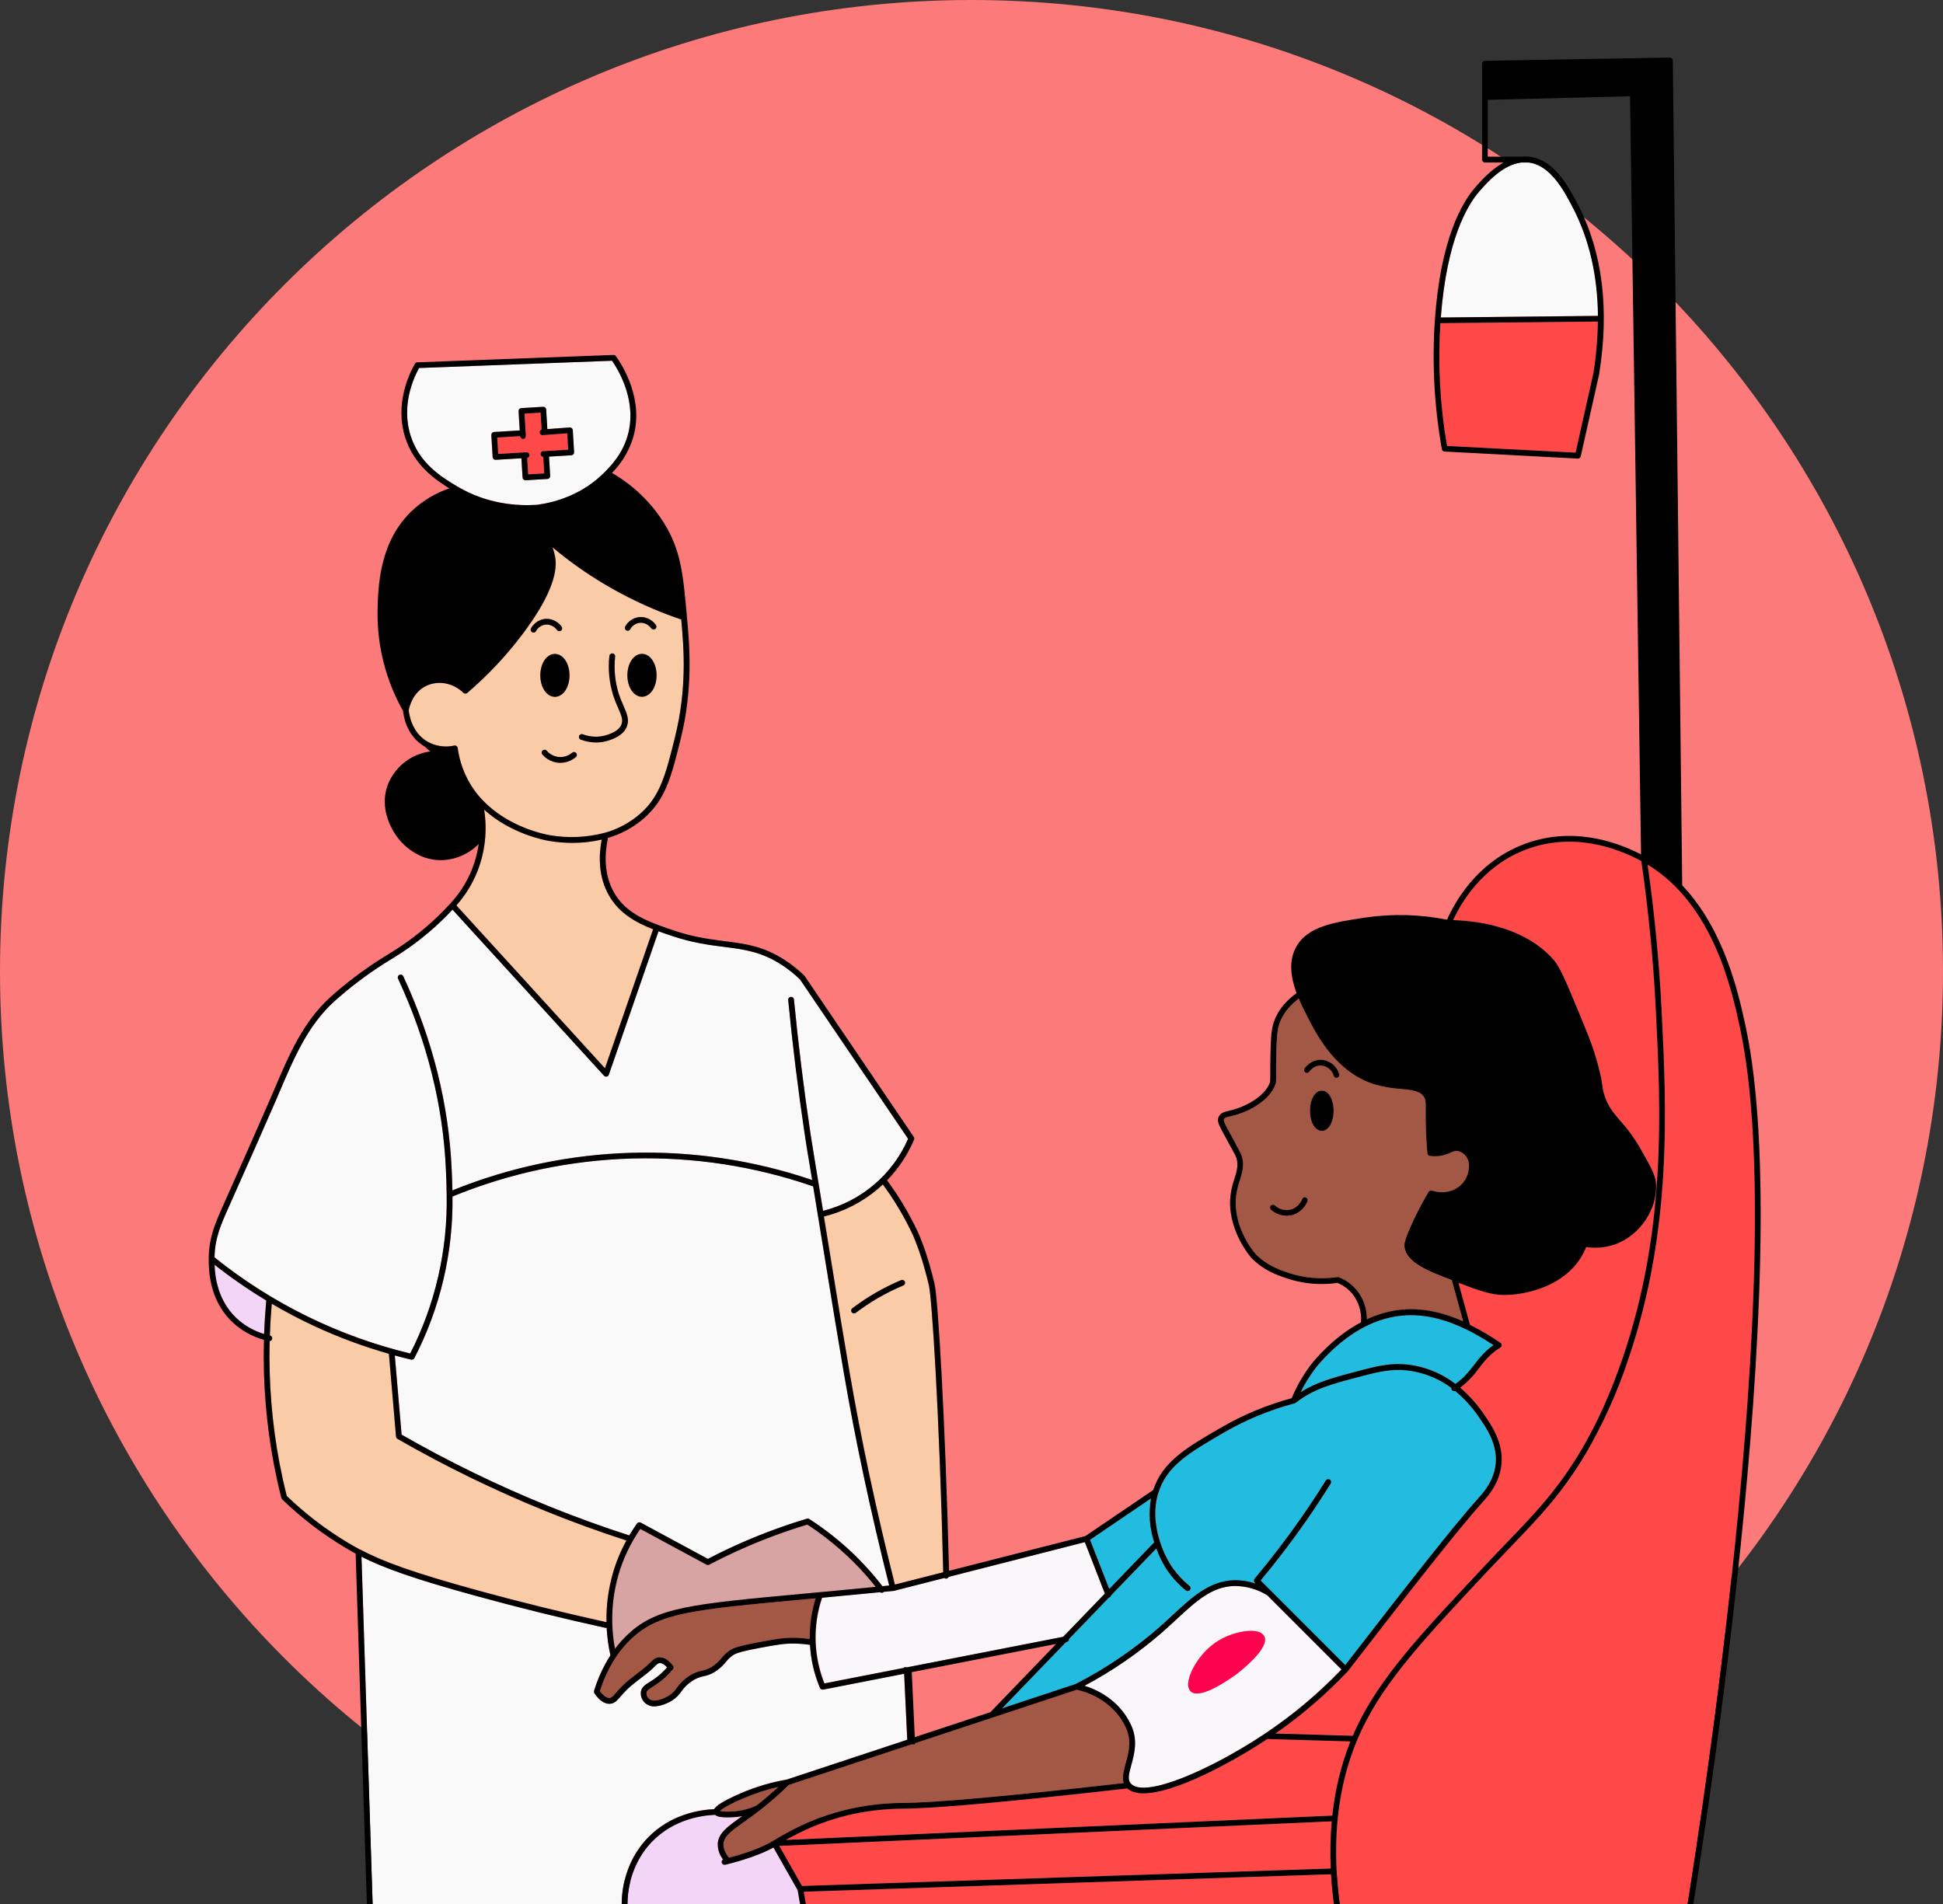 <svg width="600" height="588" viewBox="0 0 600 588" fill="none" xmlns="http://www.w3.org/2000/svg">
<rect x="0" y="0" width="600" height="588" fill="#333333" stroke="none"/>
<g clip-path="url(#clip0)">
<path d="M300 600C465.685 600 600 465.685 600 300C600 134.315 465.685 0 300 0C134.315 0 0 134.315 0 300C0 465.685 134.315 600 300 600Z" fill="#FC7A7A"/>
<path d="M437.001 421.756C441.526 422.643 445.785 424.566 449.443 427.373C452.038 425.595 453.59 423.599 455.202 421.513C456.814 419.428 458.467 417.318 461.198 415.387C445.906 405.315 433.612 403.585 421.501 409.711C412.798 414.107 406.577 422.07 406.316 422.408C404.516 424.761 402.952 427.285 401.647 429.944C406.683 426.745 411.939 425.364 419.86 423.291C425.566 421.798 430.501 420.506 437.001 421.756Z" fill="#22BCE0"/>
<path d="M451.801 408.123L448.282 395.373C440.811 392.529 434.423 390.04 433.671 385.188C433.541 384.382 433.612 383.084 436.041 377.823C437.57 374.495 439.277 371.251 441.154 368.106V368.071L441.231 367.97L441.273 367.929L441.362 367.852H441.415L441.51 367.792H441.563L441.67 367.751H441.723H441.836H442.007H442.102C442.126 367.748 442.15 367.748 442.173 367.751C443.368 368.15 444.631 368.307 445.888 368.213C447.758 368.119 449.542 367.394 450.948 366.157C452.3 364.96 453.199 363.335 453.496 361.554C453.65 360.558 453.91 358.893 452.874 357.365C452.574 356.884 452.182 356.469 451.72 356.142C451.259 355.816 450.736 355.585 450.184 355.463C449.423 355.4 448.661 355.573 448.003 355.96C446.924 356.479 445.771 356.825 444.585 356.985C443.582 357.116 442.566 357.116 441.563 356.985C441.361 356.959 441.174 356.865 441.033 356.719C440.892 356.572 440.805 356.382 440.787 356.18C440.496 352.915 440.325 349.562 440.277 346.214C440.277 344.697 440.277 343.53 440.277 342.612C440.277 340.242 440.277 339.75 439.88 339.003C438.755 336.9 436.154 336.634 432.557 336.296C429.794 336.11 427.059 335.629 424.399 334.862C412.709 331.171 406.837 319.925 404.325 315.126C403.294 313.147 402.091 310.843 401.072 308.384C398.033 310.7 396.001 313.343 395.041 316.258C394.241 318.693 394.182 322.118 394.069 328.943C394.069 330.614 394.069 331.71 394.069 332.498C394.069 333.997 394.069 334.352 393.773 335.123C391.96 339.797 386.171 342.979 381.769 344.288C381.094 344.49 380.513 344.632 379.992 344.751C378.665 345.071 378.214 345.207 377.971 345.645C377.728 346.084 378.487 347.565 380.211 350.705C380.531 351.298 380.886 351.937 381.277 352.66C382.539 354.989 382.984 355.806 383.055 356.014C384.53 359.189 383.718 361.791 382.865 364.552C382.167 366.514 381.746 368.564 381.615 370.642C381.254 380.087 387.653 387.19 387.718 387.232C391.107 390.787 394.922 392.078 397.707 393.038C402.625 394.705 407.87 395.172 413.005 394.401C413.159 394.377 413.317 394.396 413.461 394.454C415.617 395.296 417.522 396.675 418.995 398.46C421.042 401.014 422.129 404.205 422.07 407.477C431.479 403.152 441 403.306 451.801 408.123ZM403.762 370.956C403.402 371.901 402.846 372.758 402.131 373.473C401.417 374.187 400.559 374.743 399.615 375.104C398.874 375.372 398.092 375.509 397.304 375.507C395.5 375.497 393.764 374.817 392.434 373.599C392.273 373.438 392.18 373.222 392.174 372.995C392.168 372.767 392.249 372.547 392.401 372.377C392.553 372.208 392.764 372.104 392.99 372.085C393.217 372.066 393.442 372.135 393.619 372.278C394.324 372.948 395.199 373.413 396.149 373.622C397.1 373.831 398.089 373.776 399.011 373.463C399.71 373.185 400.344 372.766 400.875 372.233C401.406 371.7 401.822 371.064 402.097 370.364C402.188 370.153 402.357 369.986 402.568 369.896C402.779 369.807 403.017 369.803 403.231 369.885C403.445 369.967 403.62 370.128 403.718 370.336C403.816 370.543 403.829 370.78 403.756 370.998L403.762 370.956ZM408.17 349.248C406.091 349.248 404.521 346.575 404.521 343.026C404.521 339.477 406.091 336.805 408.17 336.805C410.25 336.805 411.82 339.477 411.82 343.026C411.82 346.575 410.244 349.248 408.17 349.248ZM412.97 332.83C412.885 332.855 412.797 332.869 412.709 332.871C412.519 332.87 412.335 332.808 412.183 332.695C412.031 332.582 411.918 332.424 411.862 332.243C411.614 331.36 411.094 330.577 410.376 330.006C409.658 329.435 408.779 329.105 407.862 329.062C405.664 329.002 404.355 330.886 404.307 330.963C404.241 331.059 404.156 331.142 404.058 331.205C403.96 331.268 403.85 331.312 403.735 331.332C403.62 331.353 403.502 331.351 403.388 331.327C403.273 331.302 403.165 331.255 403.069 331.189C402.973 331.122 402.891 331.037 402.828 330.939C402.764 330.841 402.721 330.731 402.7 330.616C402.679 330.501 402.681 330.383 402.706 330.269C402.73 330.155 402.777 330.046 402.844 329.95C403.039 329.672 404.847 327.231 407.91 327.284C409.198 327.336 410.437 327.791 411.452 328.587C412.466 329.382 413.205 330.477 413.562 331.716C413.597 331.828 413.609 331.946 413.598 332.062C413.587 332.179 413.553 332.293 413.498 332.396C413.443 332.5 413.368 332.591 413.277 332.666C413.186 332.74 413.082 332.796 412.97 332.83Z" fill="#A35745"/>
<path d="M356.423 476.318C354.97 471.948 354.628 467.286 355.427 462.75L336.604 475.524L342.529 490.716L356.423 476.318Z" fill="#22BCE0"/>
<path d="M165.932 155.889C171.744 155.078 180.087 152.643 186.9 145.627C188.713 143.761 192.09 140.295 193.737 134.809C196.901 124.298 191.243 114.664 188.998 111.399L129.405 113.651C127.728 116.667 123.747 125.329 126.863 134.785C129.713 143.429 136.699 147.559 141.326 150.296C150.433 155.676 159.729 156.31 165.932 155.889ZM151.92 133.689C151.994 133.603 152.084 133.532 152.186 133.481C152.288 133.43 152.399 133.4 152.512 133.393L160.469 132.913L160.108 126.958C160.101 126.841 160.117 126.724 160.155 126.614C160.193 126.503 160.252 126.401 160.33 126.314C160.408 126.226 160.502 126.155 160.607 126.104C160.712 126.053 160.826 126.023 160.943 126.016L167.686 125.613C167.802 125.605 167.919 125.62 168.03 125.658C168.14 125.695 168.242 125.754 168.33 125.831C168.418 125.909 168.489 126.002 168.54 126.107C168.591 126.212 168.621 126.326 168.628 126.443L168.989 132.498L175.886 131.988C176.123 131.971 176.357 132.048 176.538 132.202C176.709 132.355 176.817 132.566 176.84 132.794L177.249 139.637C177.256 139.754 177.24 139.871 177.202 139.982C177.164 140.092 177.104 140.194 177.026 140.282C176.949 140.369 176.855 140.441 176.749 140.492C176.644 140.543 176.53 140.573 176.413 140.579L169.505 140.994L169.86 146.955C169.873 147.189 169.792 147.42 169.636 147.595C169.479 147.771 169.26 147.877 169.025 147.891L162.282 148.3H162.229C162.003 148.297 161.786 148.21 161.622 148.055C161.457 147.9 161.357 147.689 161.34 147.464L160.985 141.504L153.034 141.984H152.98C152.763 141.984 152.553 141.906 152.388 141.764C152.216 141.612 152.11 141.4 152.091 141.172L151.677 134.329C151.672 134.092 151.759 133.863 151.92 133.689Z" fill="#F9F9F9"/>
<path d="M162.584 139.655C162.82 139.642 163.051 139.723 163.227 139.879C163.404 140.036 163.511 140.255 163.526 140.491C163.538 140.703 163.472 140.913 163.342 141.082C163.211 141.251 163.024 141.367 162.816 141.409L163.124 146.492L168.089 146.196L167.786 141.095C167.551 141.079 167.331 140.97 167.175 140.793C167.02 140.615 166.941 140.383 166.957 140.147C166.973 139.911 167.081 139.691 167.259 139.536C167.437 139.38 167.669 139.302 167.905 139.317L175.483 138.867L175.175 133.807L167.621 134.37C167.404 134.386 167.19 134.322 167.018 134.191C166.845 134.059 166.727 133.869 166.685 133.657C166.642 133.444 166.679 133.224 166.788 133.036C166.897 132.849 167.071 132.708 167.277 132.64L166.963 127.42L161.998 127.717L162.353 133.677L162.407 134.601C162.421 134.836 162.342 135.067 162.187 135.244C162.031 135.42 161.812 135.528 161.577 135.543H161.518C161.292 135.542 161.075 135.455 160.911 135.3C160.747 135.145 160.649 134.933 160.635 134.708V134.666L153.567 135.093L153.869 140.165L162.584 139.655Z" fill="#FF4848"/>
<path d="M271.152 367.129C266.314 371.243 260.586 374.176 254.42 375.696C259.367 406.162 260.617 413.687 262.288 423.433C265.896 444.496 270.624 466.685 276.342 489.347L291.249 485.549C290.011 434.595 287.694 400.788 286.823 396.931C285.899 392.908 284.72 389.146 284.708 389.11C284.074 387.078 283.588 385.751 283.582 385.739C282.557 382.907 281.751 381.117 281.74 381.1C280.388 378.237 278.891 375.444 277.254 372.734C275.821 370.364 274.256 368.029 272.615 365.784C272.153 366.24 271.661 366.69 271.152 367.129ZM278.226 395.343C278.334 395.292 278.452 395.264 278.571 395.259C278.691 395.255 278.81 395.274 278.922 395.317C279.033 395.36 279.135 395.425 279.221 395.508C279.307 395.591 279.376 395.69 279.423 395.8C279.469 395.911 279.493 396.029 279.493 396.149C279.493 396.268 279.469 396.387 279.422 396.497C279.375 396.606 279.306 396.706 279.22 396.789C279.133 396.871 279.031 396.936 278.919 396.978C276.202 398.125 273.56 399.443 271.01 400.924C268.667 402.294 266.407 403.802 264.243 405.439C264.089 405.554 263.902 405.616 263.71 405.617C263.525 405.616 263.344 405.558 263.193 405.45C263.043 405.341 262.93 405.189 262.87 405.013C262.811 404.837 262.808 404.647 262.862 404.47C262.916 404.292 263.024 404.136 263.171 404.023C267.803 400.513 272.857 397.597 278.214 395.343H278.226Z" fill="#F9CCA7"/>
<path d="M274.606 489.643C268.894 466.969 264.166 444.798 260.558 423.735C258.875 413.894 257.596 406.322 252.56 375.151C251.967 371.596 251.517 368.746 251.132 366.382C214.86 353.83 175.254 354.943 139.744 369.511C139.995 386.859 135.953 404.001 127.977 419.41C127.903 419.555 127.79 419.676 127.651 419.761C127.512 419.846 127.352 419.89 127.189 419.89C127.122 419.899 127.055 419.899 126.988 419.89C125.293 419.493 123.611 419.054 121.934 418.598L124.037 443.05C138.588 451.395 153.688 458.745 169.232 465.049C177.438 468.373 185.875 471.442 194.306 474.168H194.342C195.084 472.912 195.884 471.685 196.741 470.488C196.866 470.311 197.051 470.186 197.262 470.137C197.473 470.088 197.695 470.118 197.885 470.222L218.622 481.426C225.175 478.009 231.939 475.013 238.873 472.455C242.268 471.205 245.746 470.044 249.212 469.007C249.335 468.971 249.464 468.962 249.591 468.981C249.718 468.999 249.839 469.044 249.947 469.114C255.132 472.465 259.966 476.332 264.374 480.655C267.302 483.534 270.032 486.608 272.544 489.857L274.606 489.643Z" fill="#F9F9F9"/>
<path d="M249.301 470.832C245.995 471.827 242.689 472.935 239.46 474.12C232.45 476.709 225.614 479.747 218.995 483.215C218.867 483.283 218.723 483.319 218.577 483.319C218.432 483.319 218.288 483.283 218.16 483.215L197.719 472.165C194.654 476.592 192.342 481.495 190.876 486.675C188.831 494.006 188.498 501.709 189.904 509.19C191.126 507.552 192.492 506.027 193.986 504.633C202.874 496.338 213.384 495.385 248.211 492.161C254.728 491.569 262.063 490.882 270.411 490.058C264.459 482.552 257.33 476.059 249.301 470.832Z" fill="#D8A3A3"/>
<path d="M456.808 59.13C453.128 63.361 446.735 74.019 444.958 98.033L493.489 97.535C493.394 85.04 490.781 73.794 485.668 63.971C483.138 59.118 478.913 51.007 472.135 50.166H469.825C463.989 50.859 459.059 56.541 456.808 59.13Z" fill="#F9F9F9"/>
<path d="M248.205 584.21L251.072 600.729C251.078 600.778 251.078 600.828 251.072 600.877H414.214C412.577 593.619 411.515 586.243 411.038 578.819L248.205 584.21Z" fill="#FF4848"/>
<path d="M282.486 536.485L305.83 528.771L326.146 507.708L281.55 516.424L282.486 536.485Z" fill="#FC7A7A"/>
<path d="M200.041 567.514C207.122 560.173 216.27 558.87 220.53 558.692C221.087 557.702 223.012 556.275 228.706 553.792C233.262 551.824 238.035 550.402 242.926 549.556L280.146 537.256L279.192 516.88L254.171 521.774H253.999C253.824 521.774 253.654 521.722 253.508 521.625C253.363 521.528 253.249 521.39 253.182 521.229C251.406 517.011 250.368 512.52 250.113 507.951C248.578 507.721 247.031 507.589 245.479 507.554C242.179 507.483 239.691 507.933 234.358 508.935C227.841 510.161 226.929 510.771 226.425 511.091C225.584 511.632 224.844 512.316 224.239 513.112C223.494 514.062 222.625 514.909 221.655 515.63C220.381 516.641 218.881 517.328 217.283 517.632C216.013 517.881 214.805 518.378 213.728 519.096C212.429 519.942 211.304 521.03 210.416 522.301C209.357 523.883 207.866 525.127 206.12 525.886C204.857 526.516 203.478 526.88 202.068 526.958C201.153 526.985 200.255 526.707 199.514 526.17C198.929 525.741 198.471 525.163 198.186 524.496C197.902 523.829 197.802 523.097 197.897 522.378C198.169 520.927 199.33 520.204 200.681 519.363C201.037 519.143 201.422 518.9 201.831 518.628C203.367 517.573 204.761 516.324 205.978 514.913C205.386 514.22 204.568 513.556 203.715 513.586C203.229 513.586 202.903 513.882 202.044 514.729C201.3 515.48 200.508 516.183 199.674 516.833C196.487 519.286 194.899 520.512 194.034 521.341C192.926 522.396 192.167 523.261 191.557 523.96C190.437 525.246 189.697 526.093 188.316 526.152C186.699 526.247 185.146 525.181 183.576 522.965L183.541 522.923C183.544 522.908 183.544 522.892 183.541 522.876C183.523 522.85 183.507 522.822 183.493 522.793C183.482 522.768 183.472 522.742 183.464 522.716C183.452 522.689 183.442 522.661 183.434 522.633V522.544C183.434 522.544 183.434 522.491 183.434 522.461C183.431 522.432 183.431 522.402 183.434 522.372C183.431 522.345 183.431 522.317 183.434 522.289V522.201C183.434 522.201 183.434 522.165 183.434 522.147C184.611 518.283 186.309 514.597 188.482 511.192C187.866 508.398 187.479 505.559 187.327 502.702C187.264 502.708 187.2 502.708 187.137 502.702H186.947C173.705 499.793 160.428 496.522 147.482 492.973C127.894 487.641 118.563 484.246 111.613 480.738L115.47 600.836H194.401C189.726 588.998 191.924 575.915 200.041 567.514Z" fill="#F9F9F9"/>
<path d="M238.826 570.494C235.324 572.455 230.329 574.256 223.942 575.826C223.872 575.838 223.8 575.838 223.729 575.826C223.534 575.83 223.343 575.768 223.186 575.651C223.029 575.534 222.916 575.368 222.864 575.179C222.812 574.991 222.823 574.791 222.897 574.61C222.972 574.428 223.104 574.277 223.273 574.179C222.166 572.795 221.585 571.063 221.632 569.291C221.851 566.05 224.63 564.066 228.842 561.062L229.186 560.819C228.149 561.01 227.1 561.125 226.046 561.162C225.536 561.162 225.056 561.192 224.612 561.192C222.74 561.192 221.448 561.002 220.808 560.41C216.886 560.546 208.082 561.69 201.321 568.705C193.619 576.703 191.593 589.187 196.173 600.51C196.216 600.615 196.239 600.727 196.238 600.841H249.295L246.303 583.63L238.826 570.494Z" fill="#F2D5F7"/>
<path d="M446.878 137.718L486.574 139.786L492.007 115.363C492.881 110.056 493.356 104.691 493.429 99.313L444.798 99.81C444.007 112.484 444.705 125.207 446.878 137.718Z" fill="#FF4848"/>
<path d="M349.135 550.782C353.353 555.558 373.96 546.51 390.609 535.377C399.172 529.654 407.085 523.015 414.208 515.577L391.302 492.665C388.268 490.781 384.766 489.786 381.194 489.791C374.227 489.934 369.345 494.454 363.159 500.178C361.802 501.434 360.404 502.731 358.911 504.047C351.552 510.465 343.483 516.021 334.862 520.607C338.547 521.75 345.568 524.885 349.224 532.711C351.422 537.41 350.231 541.652 349.271 545.059C348.537 547.855 348.11 549.627 349.135 550.782ZM366.945 519.57C367.289 516.157 370.619 510.463 375.388 507.217C379.778 504.254 385.371 503.152 388.245 503.839C388.679 503.907 389.093 504.066 389.461 504.306C389.829 504.546 390.141 504.862 390.378 505.232C392.387 508.846 382.853 516.21 381.757 517.04C381.378 517.324 373.836 522.965 369.623 522.965C369.261 522.987 368.899 522.936 368.557 522.814C368.216 522.692 367.903 522.501 367.638 522.254C367.333 521.885 367.113 521.453 366.993 520.989C366.873 520.525 366.857 520.041 366.945 519.57Z" fill="#F9F7F9"/>
<path d="M479.915 296.617C481.923 298.987 483.991 304.029 488.115 314.06L489.709 317.929C491.533 322.246 492.992 326.71 494.069 331.271C494.421 332.688 494.684 334.124 494.857 335.573C494.933 336.336 495.09 337.089 495.325 337.818C496.451 341.569 498.199 343.601 500.409 346.173C502.66 348.661 504.645 351.378 506.334 354.278C509.48 359.782 511.216 362.816 511.388 365.44C511.891 373.143 506.648 381.194 499.141 384.104C497.033 384.902 494.795 385.304 492.541 385.289C491.629 385.287 490.718 385.224 489.815 385.099C489.708 385.371 489.59 385.638 489.471 385.905C484.489 396.961 471.555 399.887 464.516 399.887H464.279C460.463 399.852 456.902 398.608 450.373 396.131L453.928 409.101C457.184 410.733 460.325 412.584 463.331 414.64C463.454 414.724 463.554 414.837 463.622 414.969C463.69 415.101 463.723 415.248 463.72 415.397C463.716 415.545 463.676 415.69 463.602 415.819C463.527 415.948 463.422 416.056 463.295 416.133C460.132 418.083 458.431 420.281 456.63 422.586C455.029 424.834 453.102 426.831 450.912 428.511C453.663 430.872 456.091 433.585 458.135 436.58C460.623 440.135 464.38 445.574 463.621 452.417C462.993 458.117 459.474 462.039 458.123 463.521L458.064 463.58C450.527 471.958 435.881 490.633 416.21 516.092C416.196 516.109 416.18 516.125 416.163 516.139C409.414 523.267 401.951 529.684 393.891 535.289L417.763 535.982C418.13 535.125 418.511 534.275 418.906 533.434C426.265 517.869 438.606 504.716 459.053 482.93C461.305 480.561 463.414 478.339 465.452 476.223C474.079 467.253 480.892 460.167 488.15 448.039C493.056 439.839 497.423 430.158 501.138 419.262C514.706 379.488 512.857 342.167 511.376 312.182C510.617 296.854 509.101 281.271 506.879 265.855C499.556 261.897 485.419 256.482 470.322 262.685C457.596 267.917 451.256 278.682 448.75 284.133C467.194 284.809 476.176 292.197 479.915 296.617Z" fill="#FF4848"/>
<path d="M193.435 475.744C185.063 473.03 176.692 469.985 168.551 466.684C152.787 460.292 137.479 452.829 122.734 444.348C122.61 444.276 122.505 444.176 122.429 444.055C122.353 443.934 122.307 443.797 122.295 443.655L120.097 418.077C112.218 415.837 104.528 412.98 97.097 409.533C92.602 407.448 88.212 405.147 83.926 402.631C83.641 405.893 83.444 409.156 83.333 412.419H83.381C83.61 412.471 83.81 412.612 83.936 412.81C84.063 413.009 84.106 413.249 84.056 413.479C84.014 413.661 83.916 413.824 83.776 413.947C83.635 414.069 83.46 414.144 83.274 414.16C82.949 426.838 83.978 439.514 86.343 451.973C86.983 455.297 87.724 458.656 88.559 461.956C94.343 467.52 100.744 472.405 107.637 476.514C108.769 477.183 109.918 477.835 111.127 478.481H111.186C118.177 482.178 127.308 485.591 147.98 491.243C160.878 494.798 174.102 498.033 187.291 500.93C187.185 495.927 187.818 490.936 189.169 486.118C190.198 482.511 191.629 479.031 193.435 475.744Z" fill="#F9CCA7"/>
<path d="M72.811 406.855C75.281 409.227 78.281 410.976 81.562 411.956C81.692 408.516 81.913 405.066 82.225 401.606C76.679 398.262 71.346 394.575 66.258 390.568C66.388 394.413 67.265 401.458 72.811 406.855Z" fill="#F2D5F7"/>
<path d="M248.377 493.933C214.012 497.109 203.638 498.08 195.195 505.931C190.793 510.031 187.463 515.529 185.294 522.26C186.367 523.688 187.392 524.405 188.257 524.393C188.849 524.393 189.211 523.99 190.248 522.805C191.059 521.848 191.919 520.935 192.825 520.068C193.761 519.173 195.373 517.929 198.59 515.452C199.374 514.843 200.116 514.182 200.812 513.473C201.748 512.555 202.488 511.832 203.721 511.82C205.161 511.82 206.559 512.679 207.868 514.397C207.992 514.553 208.059 514.747 208.059 514.945C208.059 515.144 207.992 515.338 207.868 515.494C206.43 517.267 204.742 518.822 202.856 520.109C202.429 520.399 202.026 520.654 201.671 520.885C200.456 521.644 199.822 522.07 199.698 522.71C199.667 523.102 199.736 523.495 199.899 523.852C200.061 524.21 200.312 524.52 200.628 524.754C202.026 525.803 204.604 524.653 205.445 524.274C206.924 523.639 208.182 522.579 209.059 521.229C210.069 519.796 211.344 518.569 212.815 517.615C214.063 516.788 215.46 516.21 216.927 515.914C218.284 515.667 219.559 515.087 220.636 514.226C221.494 513.586 222.264 512.835 222.923 511.992C223.641 511.057 224.517 510.254 225.512 509.622C226.383 509.03 227.764 508.401 234.086 507.211C239.157 506.251 241.948 505.729 245.568 505.795C247.085 505.831 248.598 505.954 250.101 506.162C250.047 501.907 250.671 497.671 251.949 493.613L248.377 493.933Z" fill="#A35745"/>
<path d="M201.689 286.971C196.267 284.844 191.231 282.024 188.109 276.626C184.696 270.731 184.874 264.184 185.798 259.267C182.849 259.952 179.831 260.294 176.804 260.286C174.404 260.284 172.008 260.086 169.641 259.693C168.136 259.444 157.791 257.483 149.526 250.03C150.541 256.451 149.823 263.027 147.446 269.078C145.901 272.935 143.696 276.494 140.929 279.595L186.805 329.891L201.689 286.971Z" fill="#F9CCA7"/>
<path d="M126.697 417.988C134.416 402.846 138.283 386.035 137.955 369.043C137.946 368.974 137.946 368.904 137.955 368.835C137.925 366.021 137.818 363.503 137.724 361.346C136.859 341.391 131.888 321.513 122.953 302.263C122.898 302.157 122.866 302.04 122.857 301.921C122.849 301.802 122.865 301.682 122.904 301.569C122.943 301.456 123.004 301.351 123.084 301.263C123.165 301.174 123.262 301.102 123.37 301.052C123.479 301.002 123.597 300.974 123.716 300.97C123.836 300.966 123.955 300.987 124.066 301.03C124.178 301.073 124.28 301.139 124.365 301.223C124.451 301.306 124.519 301.406 124.564 301.517C133.6 320.974 138.624 341.077 139.501 361.269C139.578 363.135 139.673 365.262 139.714 367.615C175.158 353.241 214.59 352.1 250.806 364.397C250.326 361.488 249.988 359.486 249.739 357.969C249.206 354.758 249.022 353.679 248.554 350.569C246.457 336.592 244.727 322.544 243.406 308.816C243.394 308.7 243.406 308.582 243.44 308.47C243.475 308.357 243.531 308.253 243.605 308.163C243.68 308.072 243.771 307.997 243.875 307.942C243.978 307.887 244.092 307.853 244.208 307.842C244.325 307.83 244.443 307.842 244.555 307.876C244.667 307.911 244.771 307.967 244.862 308.041C244.952 308.116 245.027 308.207 245.083 308.311C245.138 308.414 245.172 308.528 245.183 308.644C246.504 322.343 248.234 336.361 250.32 350.302C250.788 353.401 250.966 354.45 251.505 357.673C251.973 360.493 252.719 364.972 254.171 373.913C259.96 372.466 265.339 369.708 269.893 365.853C274.446 361.997 278.054 357.147 280.436 351.677L247.049 302.447C245.351 300.812 243.504 299.339 241.533 298.045C235.158 293.862 229.832 293.192 223.67 292.41C219.09 291.818 213.906 291.184 207.459 289.003C206.091 288.541 204.722 288.079 203.359 287.581L188.014 331.87C187.966 332.019 187.879 332.152 187.762 332.256C187.646 332.36 187.504 332.431 187.35 332.462H187.173C187.049 332.462 186.926 332.437 186.813 332.387C186.7 332.337 186.598 332.264 186.515 332.172L139.732 280.916C135.108 285.9 129.904 290.314 124.233 294.063C123.308 294.656 122.301 295.296 121.217 295.977C115.239 299.57 109.59 303.684 104.337 308.271C104.106 308.473 103.567 308.947 103.122 309.349C95.076 316.696 90.893 326.478 86.45 336.888C86.017 337.901 85.585 338.926 85.14 339.951C82.279 346.581 75.204 362.561 70.642 372.757L70.589 372.87C68.219 378.161 66.353 382.35 66.246 388.304C83.959 402.529 104.595 412.665 126.68 417.988H126.697Z" fill="#F9F9F9"/>
<path d="M280.294 514.889L328.285 505.504L341.154 492.161L334.998 476.247L293.032 486.942C292.966 487.101 292.856 487.237 292.714 487.335C292.572 487.433 292.405 487.488 292.232 487.493C292.029 487.492 291.832 487.421 291.676 487.291L275.981 491.29H275.862L273 491.575C272.964 491.613 272.924 491.649 272.882 491.681C272.729 491.795 272.543 491.857 272.352 491.857C272.161 491.857 271.975 491.795 271.821 491.681C265.262 492.327 259.32 492.866 253.91 493.394C252.421 497.809 251.75 502.459 251.931 507.116C252.1 511.483 253.014 515.789 254.633 519.848L279.198 515.043V514.889H280.294Z" fill="#F9F7F9"/>
<path d="M247.66 582.433L410.943 577.023C410.712 572.172 410.807 567.311 411.228 562.472L240.645 570.097L247.66 582.433Z" fill="#FF4848"/>
<path d="M537.22 316.933C534.749 305.563 529.026 279.31 508.81 267.022C510.937 282.042 512.365 297.203 513.135 312.128C514.623 342.268 516.477 379.778 502.802 419.872C499.442 430.01 495.03 439.768 489.637 448.987C482.279 461.293 475.418 468.438 466.696 477.491C464.664 479.607 462.549 481.793 460.315 484.181C439.987 505.842 427.728 518.918 420.476 534.228C411.85 552.477 410.28 574.6 415.819 599.994H519.161C523.279 575.566 553.318 390.911 537.22 316.933Z" fill="#FF4848"/>
<path d="M249.68 562.744C253.423 561.143 257.291 559.853 261.245 558.887C267.024 557.508 272.943 556.796 278.884 556.766H278.973C288.932 556.695 311.216 554.693 347.049 550.64C346.457 548.862 347.014 546.783 347.642 544.579C348.56 541.29 349.609 537.57 347.689 533.464C343.471 524.422 334.358 522.177 332.557 521.815L282.599 538.328V538.66L281.414 538.713L243.643 551.197C240.779 554.017 237.748 556.662 234.566 559.118C232.847 560.446 231.289 561.559 229.909 562.543C225.975 565.345 223.605 567.034 223.445 569.44C223.356 570.779 223.936 572.212 225.151 573.694C231.076 572.124 235.638 570.382 238.725 568.497L238.891 568.391C239.608 567.952 241.498 566.791 244.105 565.428C246.712 564.066 248.862 563.088 249.68 562.744Z" fill="#A35745"/>
<path d="M240.331 551.89C236.588 552.726 232.934 553.916 229.417 555.445C224.375 557.643 222.805 558.81 222.307 559.296C223.516 559.506 224.746 559.559 225.969 559.456C228.584 559.362 231.156 558.758 233.541 557.679C235.875 555.848 238.144 553.922 240.331 551.89Z" fill="#A35745"/>
<path d="M358.253 476.241C359.034 478.641 360.092 480.941 361.405 483.096C363.016 485.612 365.016 487.856 367.33 489.744C367.473 489.859 367.576 490.016 367.626 490.192C367.676 490.369 367.669 490.557 367.607 490.729C367.545 490.902 367.431 491.051 367.281 491.156C367.13 491.261 366.951 491.316 366.767 491.314C366.552 491.322 366.341 491.25 366.175 491.113C363.715 489.12 361.591 486.745 359.883 484.08C358.749 482.227 357.799 480.269 357.045 478.232L343.115 492.677C343.09 492.828 343.025 492.97 342.929 493.09C342.832 493.209 342.707 493.301 342.564 493.358L342.422 493.4L330.098 506.174C330.112 506.388 330.048 506.6 329.917 506.77C329.786 506.94 329.598 507.057 329.387 507.098L329.162 507.139L309.432 527.598L332.095 520.109C341.327 515.389 349.946 509.557 357.762 502.743C359.237 501.446 360.629 500.154 361.974 498.904C368.183 493.157 373.54 488.198 381.183 488.044C383.399 488.019 385.604 488.375 387.7 489.098L387.404 488.802C387.252 488.645 387.162 488.438 387.152 488.22C387.143 488.001 387.213 487.787 387.35 487.617C392.481 481.508 397.387 475.092 401.937 468.539C404.503 464.86 406.997 461.056 409.367 457.252C409.493 457.055 409.691 456.914 409.919 456.862C410.147 456.81 410.387 456.85 410.586 456.973C410.784 457.096 410.927 457.293 410.982 457.52C411.036 457.748 410.999 457.988 410.878 458.188C408.508 462.022 405.978 465.849 403.401 469.558C398.969 475.927 394.205 482.172 389.234 488.138L415.369 514.273C434.749 489.187 449.194 470.784 456.689 462.46L456.748 462.395C458.087 460.908 461.234 457.418 461.802 452.287C462.49 446.107 458.958 441.03 456.624 437.659C454.585 434.639 452.136 431.917 449.348 429.571C449.206 429.623 449.052 429.637 448.902 429.613C448.752 429.588 448.611 429.526 448.493 429.431C448.374 429.337 448.281 429.213 448.223 429.073C448.166 428.933 448.145 428.78 448.163 428.629C444.773 426.08 440.849 424.334 436.687 423.522C430.584 422.337 425.826 423.593 420.322 425.033C410.908 427.497 405.717 428.854 400.077 433.25L400.036 433.28H399.994L399.923 433.327L399.804 433.369H399.775C392.114 435.402 384.757 438.447 377.9 442.422C367.295 448.572 360.286 452.637 357.756 460.955C356.043 466.554 356.944 472.041 358.295 476.17C358.247 476.206 358.247 476.224 358.253 476.241Z" fill="#22BCE0"/>
<path d="M391.379 537.03C379.802 544.733 362.519 553.822 353.134 553.822C351.019 553.822 349.307 553.348 348.151 552.299C311.708 556.446 289.075 558.473 278.961 558.544H278.872C273.069 558.573 267.288 559.267 261.642 560.611C257.793 561.556 254.028 562.814 250.385 564.374C249.615 564.712 247.529 565.636 244.922 567.01C244.099 567.443 243.358 567.852 242.695 568.195L411.429 560.706C412.235 552.84 414.124 545.122 417.04 537.771L391.379 537.03Z" fill="#FF4848"/>
<path d="M140.26 230.235C140.379 230.208 140.502 230.208 140.621 230.232C140.741 230.257 140.854 230.306 140.953 230.377C141.052 230.445 141.136 230.533 141.201 230.634C141.265 230.736 141.307 230.85 141.326 230.969C141.726 233.983 142.596 236.916 143.903 239.661C145.125 242.228 146.723 244.598 148.643 246.694C148.704 246.744 148.758 246.802 148.803 246.866C156.849 255.498 168.32 257.667 169.878 257.927C175.424 258.867 181.105 258.625 186.551 257.216C186.654 257.174 186.765 257.154 186.876 257.157C190.914 256.025 194.646 254.001 197.796 251.232C203.934 245.799 205.611 239.092 208.384 227.983C212.217 212.656 211.21 200.385 210.392 191.326C199.091 187.498 188.398 182.066 178.641 175.198C175.898 173.267 173.226 171.193 170.636 169.031C171 170.005 171.276 171.011 171.46 172.035C172.426 177.568 169.09 185.49 161.583 195.574C156.521 202.335 150.727 208.514 144.306 214C144.259 214.036 144.205 214.06 144.158 214.089L144.051 214.149C143.969 214.175 143.883 214.193 143.797 214.202H143.731C143.628 214.199 143.526 214.179 143.429 214.143H143.394C143.297 214.105 143.209 214.048 143.133 213.977C139.951 210.878 135.306 210.019 131.574 211.856C127.326 213.935 126.378 218.497 126.241 219.368C126.312 220.216 126.994 226.253 132.196 229.133C134.664 230.456 137.526 230.847 140.26 230.235ZM198.24 215.174C195.716 215.174 193.737 212.264 193.737 208.55C193.737 204.835 195.716 201.926 198.24 201.926C200.764 201.926 202.749 204.835 202.749 208.55C202.749 212.264 200.77 215.174 198.24 215.174ZM193.05 193.483C193.535 192.585 194.255 191.835 195.132 191.313C196.01 190.792 197.012 190.517 198.033 190.52C198.928 190.562 199.802 190.807 200.588 191.239C201.374 191.67 202.05 192.275 202.565 193.009C202.697 193.204 202.746 193.444 202.701 193.676C202.656 193.908 202.521 194.112 202.326 194.244C202.229 194.309 202.12 194.355 202.005 194.378C201.891 194.402 201.773 194.402 201.658 194.38C201.426 194.335 201.222 194.2 201.09 194.004C200.737 193.506 200.276 193.093 199.742 192.798C199.207 192.503 198.613 192.332 198.003 192.298C197.308 192.293 196.624 192.478 196.026 192.833C195.427 193.188 194.937 193.699 194.608 194.312C194.531 194.452 194.418 194.569 194.28 194.65C194.143 194.731 193.986 194.774 193.826 194.774C193.677 194.774 193.53 194.735 193.4 194.662C193.2 194.549 193.051 194.363 192.986 194.143C192.921 193.923 192.944 193.686 193.05 193.483ZM178.902 227.308C178.984 227.087 179.151 226.908 179.365 226.81C179.58 226.712 179.824 226.704 180.045 226.786C182.419 227.687 185.029 227.751 187.445 226.97C188.63 226.567 191.048 225.738 191.871 223.836C192.511 222.355 191.871 220.873 190.893 218.646C190.317 217.375 189.807 216.076 189.365 214.753C188.142 210.82 187.739 206.678 188.18 202.583C188.191 202.467 188.225 202.353 188.28 202.25C188.335 202.146 188.41 202.055 188.501 201.98C188.591 201.905 188.696 201.849 188.808 201.815C188.92 201.781 189.038 201.769 189.155 201.78C189.271 201.792 189.385 201.826 189.488 201.881C189.592 201.936 189.683 202.011 189.758 202.101C189.832 202.192 189.888 202.296 189.923 202.408C189.957 202.521 189.969 202.638 189.957 202.755C189.536 206.606 189.911 210.502 191.059 214.202C191.486 215.47 191.976 216.716 192.529 217.935C193.607 220.405 194.454 222.355 193.506 224.547C192.369 227.166 189.436 228.167 188.026 228.647C186.763 229.078 185.438 229.296 184.104 229.293C182.51 229.287 180.93 229.002 179.435 228.451C179.324 228.412 179.223 228.35 179.136 228.271C179.05 228.192 178.98 228.097 178.93 227.991C178.88 227.884 178.852 227.769 178.848 227.652C178.843 227.535 178.861 227.418 178.902 227.308ZM177.936 232.563C178.012 232.652 178.069 232.754 178.106 232.865C178.142 232.976 178.155 233.093 178.146 233.209C178.137 233.325 178.104 233.439 178.051 233.542C177.998 233.646 177.924 233.738 177.835 233.813C176.495 234.941 174.805 235.57 173.054 235.591C172.846 235.591 172.633 235.591 172.42 235.561C170.482 235.381 168.692 234.447 167.437 232.96C167.3 232.778 167.238 232.55 167.265 232.324C167.291 232.098 167.403 231.89 167.578 231.744C167.753 231.598 167.977 231.525 168.204 231.539C168.432 231.554 168.645 231.655 168.8 231.822C169.759 232.938 171.11 233.642 172.574 233.79C174.062 233.91 175.538 233.437 176.68 232.474C176.859 232.321 177.091 232.244 177.326 232.26C177.561 232.277 177.78 232.386 177.936 232.563ZM175.862 208.573C175.862 212.288 173.883 215.197 171.353 215.197C168.823 215.197 166.85 212.288 166.85 208.573C166.85 204.858 168.829 201.949 171.353 201.949C173.877 201.949 175.862 204.835 175.862 208.573ZM163.971 194.057C164.454 193.158 165.172 192.408 166.049 191.886C166.925 191.364 167.927 191.091 168.948 191.095C169.843 191.134 170.718 191.379 171.504 191.811C172.29 192.242 172.966 192.849 173.48 193.583C173.597 193.778 173.635 194.01 173.586 194.232C173.537 194.454 173.405 194.649 173.217 194.776C173.029 194.904 172.799 194.954 172.574 194.918C172.35 194.881 172.149 194.76 172.011 194.579C171.657 194.081 171.196 193.67 170.662 193.374C170.127 193.079 169.534 192.908 168.924 192.872C168.227 192.866 167.541 193.051 166.941 193.407C166.342 193.764 165.851 194.277 165.523 194.893C165.447 195.031 165.334 195.147 165.198 195.227C165.061 195.308 164.905 195.35 164.747 195.349C164.598 195.349 164.452 195.312 164.32 195.242C164.218 195.186 164.128 195.11 164.055 195.019C163.982 194.928 163.927 194.823 163.895 194.711C163.862 194.598 163.852 194.481 163.865 194.365C163.879 194.248 163.914 194.136 163.971 194.034V194.057Z" fill="#F9CCA7"/>
<path d="M263.183 404.023C263.036 404.136 262.928 404.292 262.874 404.47C262.82 404.647 262.823 404.837 262.882 405.013C262.942 405.189 263.054 405.341 263.205 405.45C263.356 405.558 263.537 405.616 263.722 405.617C263.914 405.616 264.101 405.554 264.255 405.439C266.415 403.802 268.671 402.294 271.01 400.924C273.56 399.445 276.202 398.129 278.919 396.984C279.031 396.942 279.133 396.877 279.22 396.795C279.306 396.712 279.375 396.612 279.422 396.502C279.469 396.392 279.493 396.274 279.493 396.154C279.493 396.035 279.469 395.916 279.423 395.806C279.376 395.696 279.308 395.597 279.221 395.514C279.135 395.431 279.033 395.366 278.922 395.323C278.81 395.28 278.691 395.261 278.571 395.265C278.452 395.27 278.334 395.298 278.226 395.349C272.869 397.603 267.815 400.519 263.183 404.029V404.023Z" fill="black"/>
<path d="M166.85 208.573C166.85 212.288 168.829 215.197 171.353 215.197C173.877 215.197 175.862 212.288 175.862 208.573C175.862 204.858 173.883 201.949 171.353 201.949C168.823 201.949 166.85 204.835 166.85 208.573Z" fill="black"/>
<path d="M198.24 201.926C195.716 201.926 193.737 204.835 193.737 208.55C193.737 212.264 195.716 215.174 198.24 215.174C200.764 215.174 202.749 212.264 202.749 208.55C202.749 204.835 200.77 201.926 198.24 201.926Z" fill="black"/>
<path d="M179.429 228.451C180.924 229.002 182.504 229.287 184.098 229.293C185.432 229.296 186.757 229.078 188.02 228.647C189.43 228.167 192.363 227.166 193.5 224.547C194.448 222.355 193.601 220.399 192.523 217.935C191.97 216.716 191.48 215.47 191.053 214.202C189.905 210.502 189.53 206.606 189.951 202.755C189.974 202.519 189.902 202.284 189.752 202.102C189.601 201.919 189.384 201.803 189.149 201.78C188.913 201.758 188.678 201.829 188.495 201.98C188.312 202.131 188.197 202.348 188.174 202.583C187.733 206.678 188.136 210.82 189.359 214.753C189.801 216.076 190.311 217.375 190.888 218.646C191.865 220.879 192.505 222.355 191.865 223.836C191.042 225.738 188.606 226.567 187.439 226.97C185.023 227.751 182.413 227.687 180.039 226.786C179.927 226.732 179.804 226.702 179.679 226.698C179.555 226.695 179.431 226.717 179.315 226.765C179.2 226.812 179.096 226.883 179.01 226.974C178.924 227.064 178.857 227.171 178.816 227.289C178.774 227.406 178.757 227.531 178.767 227.656C178.777 227.78 178.812 227.901 178.872 228.011C178.931 228.12 179.013 228.216 179.112 228.292C179.211 228.368 179.325 228.422 179.447 228.451H179.429Z" fill="black"/>
<path d="M193.394 194.685C193.524 194.759 193.671 194.798 193.82 194.798C193.98 194.798 194.137 194.755 194.274 194.674C194.412 194.592 194.525 194.476 194.602 194.336C194.931 193.723 195.421 193.211 196.02 192.856C196.618 192.501 197.302 192.316 197.997 192.321C198.607 192.355 199.201 192.526 199.736 192.822C200.27 193.117 200.731 193.529 201.084 194.028C201.216 194.223 201.421 194.359 201.652 194.404C201.767 194.426 201.885 194.425 201.999 194.402C202.114 194.379 202.223 194.333 202.32 194.268C202.416 194.202 202.499 194.119 202.564 194.021C202.628 193.924 202.673 193.814 202.695 193.7C202.718 193.585 202.717 193.467 202.694 193.353C202.671 193.238 202.625 193.129 202.56 193.032C202.044 192.299 201.368 191.694 200.582 191.262C199.796 190.831 198.922 190.585 198.027 190.544C197.006 190.541 196.004 190.815 195.126 191.337C194.249 191.859 193.529 192.608 193.044 193.506C192.938 193.71 192.915 193.947 192.98 194.167C193.045 194.387 193.194 194.573 193.394 194.685Z" fill="black"/>
<path d="M164.32 195.242C164.452 195.312 164.598 195.349 164.747 195.349C164.905 195.35 165.061 195.308 165.198 195.227C165.334 195.147 165.447 195.031 165.523 194.893C165.851 194.277 166.342 193.764 166.941 193.407C167.541 193.051 168.227 192.866 168.924 192.872C169.534 192.907 170.127 193.079 170.662 193.374C171.196 193.67 171.657 194.081 172.011 194.579C172.149 194.76 172.35 194.881 172.574 194.918C172.799 194.954 173.029 194.904 173.217 194.776C173.405 194.649 173.537 194.454 173.586 194.232C173.635 194.01 173.597 193.778 173.48 193.583C172.966 192.849 172.29 192.242 171.504 191.811C170.718 191.379 169.843 191.134 168.948 191.095C167.927 191.091 166.925 191.364 166.049 191.886C165.172 192.408 164.454 193.158 163.971 194.057C163.864 194.262 163.841 194.499 163.906 194.721C163.971 194.942 164.12 195.129 164.32 195.242Z" fill="black"/>
<path d="M172.574 233.778C171.11 233.63 169.759 232.926 168.8 231.811C168.645 231.643 168.432 231.542 168.204 231.527C167.977 231.513 167.753 231.586 167.578 231.732C167.403 231.878 167.291 232.086 167.265 232.312C167.238 232.538 167.3 232.766 167.437 232.948C168.692 234.435 170.482 235.369 172.42 235.549C172.633 235.549 172.846 235.579 173.054 235.579C174.805 235.558 176.495 234.929 177.835 233.801C177.924 233.726 177.998 233.634 178.051 233.53C178.104 233.427 178.137 233.314 178.146 233.197C178.155 233.081 178.142 232.964 178.106 232.853C178.069 232.742 178.012 232.64 177.936 232.551C177.782 232.372 177.564 232.261 177.328 232.242C177.093 232.223 176.86 232.298 176.68 232.451C175.54 233.418 174.064 233.895 172.574 233.778Z" fill="black"/>
<path d="M407.904 327.284C404.841 327.231 403.033 329.654 402.838 329.95C402.771 330.046 402.724 330.155 402.7 330.269C402.675 330.383 402.673 330.501 402.694 330.616C402.715 330.731 402.758 330.841 402.822 330.939C402.885 331.037 402.967 331.122 403.063 331.189C403.159 331.255 403.267 331.302 403.382 331.327C403.496 331.351 403.614 331.353 403.729 331.332C403.844 331.312 403.954 331.268 404.052 331.205C404.15 331.142 404.235 331.06 404.301 330.963C404.355 330.886 405.664 329.002 407.856 329.062C408.773 329.105 409.652 329.435 410.37 330.006C411.088 330.577 411.608 331.36 411.856 332.243C411.912 332.424 412.025 332.582 412.177 332.695C412.329 332.808 412.513 332.87 412.703 332.871C412.791 332.869 412.879 332.856 412.964 332.83C413.076 332.796 413.18 332.74 413.271 332.666C413.362 332.591 413.437 332.5 413.492 332.396C413.547 332.293 413.581 332.179 413.592 332.062C413.603 331.946 413.591 331.828 413.556 331.716C413.199 330.477 412.46 329.382 411.446 328.587C410.431 327.791 409.192 327.336 407.904 327.284Z" fill="black"/>
<path d="M369.623 522.994C373.836 522.994 381.378 517.324 381.757 517.07C382.853 516.24 392.387 508.875 390.378 505.261C390.141 504.891 389.829 504.576 389.461 504.336C389.093 504.096 388.679 503.937 388.245 503.869C385.371 503.182 379.778 504.26 375.388 507.246C370.648 510.493 367.289 516.187 366.945 519.6C366.852 520.075 366.866 520.565 366.986 521.034C367.106 521.504 367.329 521.941 367.638 522.313C367.906 522.555 368.22 522.74 368.561 522.857C368.902 522.974 369.263 523.021 369.623 522.994Z" fill="#FC0350"/>
<path d="M408.17 336.805C406.091 336.805 404.521 339.477 404.521 343.026C404.521 346.575 406.091 349.248 408.17 349.248C410.25 349.248 411.82 346.575 411.82 343.026C411.82 339.477 410.244 336.805 408.17 336.805Z" fill="black"/>
<path d="M403.253 369.813C403.144 369.771 403.028 369.751 402.911 369.753C402.794 369.756 402.679 369.782 402.572 369.829C402.466 369.877 402.369 369.945 402.289 370.029C402.208 370.114 402.145 370.213 402.103 370.322C401.828 371.023 401.412 371.659 400.881 372.192C400.35 372.725 399.716 373.143 399.016 373.421C398.095 373.734 397.106 373.79 396.155 373.581C395.205 373.372 394.33 372.907 393.625 372.236C393.448 372.094 393.223 372.025 392.996 372.044C392.77 372.062 392.559 372.167 392.407 372.336C392.255 372.505 392.174 372.726 392.18 372.953C392.186 373.18 392.279 373.397 392.44 373.557C393.77 374.776 395.506 375.456 397.31 375.465C398.098 375.467 398.88 375.331 399.621 375.062C400.565 374.702 401.423 374.146 402.137 373.431C402.852 372.717 403.408 371.859 403.768 370.915C403.84 370.7 403.827 370.466 403.731 370.261C403.635 370.056 403.464 369.895 403.253 369.813Z" fill="black"/>
<path d="M538.962 316.554C536.882 307.009 532.557 287.19 519.469 273.397L516.566 18.628C516.556 18.404 516.46 18.192 516.299 18.035C516.126 17.872 515.897 17.781 515.659 17.78L458.526 18.782C458.293 18.787 458.072 18.882 457.909 19.048C457.746 19.215 457.655 19.438 457.655 19.671V49.295C457.655 49.531 457.749 49.757 457.915 49.923C458.082 50.09 458.308 50.184 458.544 50.184H464.344C460.327 52.388 457.169 56.014 455.457 57.981C451.588 62.436 444.833 73.676 443.086 98.862C442.184 112.186 442.909 125.57 445.242 138.719C445.277 138.916 445.377 139.095 445.527 139.227C445.676 139.36 445.866 139.437 446.066 139.448L487.22 141.622H487.267C487.469 141.62 487.665 141.55 487.822 141.423C487.979 141.296 488.088 141.12 488.132 140.923L493.785 115.701C497.067 95.473 494.863 77.782 487.238 63.153C484.566 58.022 480.128 49.484 472.514 48.43C472.436 48.404 472.354 48.39 472.272 48.388H472.212C471.381 48.297 470.543 48.297 469.712 48.388H459.421V30.827L503.359 29.731L506.754 263.858C498.922 259.812 484.761 254.876 469.617 261.097C455.86 266.756 449.259 278.546 446.842 284.027C438.48 282.351 429.89 282.135 421.454 283.387C411.974 284.815 403.756 286.047 400.237 292.475C397.831 296.866 398.637 301.955 400.361 306.695C396.806 309.296 394.437 312.336 393.317 315.731C392.434 318.42 392.375 321.934 392.256 328.943C392.256 330.626 392.256 331.734 392.256 332.498C392.256 333.955 392.256 334.033 392.078 334.477C390.603 338.287 385.561 341.29 381.23 342.576C380.596 342.766 380.045 342.902 379.547 343.021C378.137 343.352 377.029 343.613 376.389 344.798C375.649 346.137 376.277 347.286 378.623 351.57C378.943 352.163 379.298 352.802 379.684 353.519C380.655 355.297 381.36 356.606 381.461 356.772C382.646 359.326 382 361.405 381.183 364.036C380.443 366.137 379.997 368.33 379.855 370.553C379.47 380.72 386.373 388.399 386.45 388.47C390.135 392.31 394.36 393.767 397.15 394.727C402.257 396.461 407.702 396.964 413.041 396.196C414.826 396.939 416.404 398.104 417.638 399.591C419.601 402.074 420.544 405.212 420.275 408.366C411.429 412.981 405.166 420.98 404.912 421.33C402.454 424.541 400.425 428.058 398.874 431.793C391.213 433.863 383.855 436.927 376.988 440.905C366.536 446.966 358.958 451.375 356.12 460.149L335.164 474.369L293.062 485.099C291.877 437.747 289.655 401.096 288.601 396.528C287.653 392.434 286.456 388.618 286.444 388.577C285.798 386.503 285.318 385.188 285.294 385.129C284.246 382.231 283.434 380.442 283.393 380.353C282.011 377.433 280.485 374.583 278.819 371.815C277.314 369.315 275.667 366.868 273.931 364.516C277.461 360.88 280.287 356.621 282.267 351.955C282.326 351.818 282.349 351.669 282.334 351.521C282.32 351.373 282.268 351.231 282.184 351.108L248.477 301.404C248.443 301.353 248.403 301.305 248.359 301.262C246.56 299.527 244.604 297.962 242.517 296.587C235.798 292.179 230.282 291.486 223.895 290.662C219.404 290.07 214.309 289.477 208.034 287.333C206.363 286.77 204.722 286.207 203.122 285.608C197.594 283.529 192.683 280.934 189.673 275.738C186.337 269.967 186.74 263.42 187.747 258.763C191.907 257.549 195.75 255.438 199.005 252.577C205.558 246.777 207.299 239.868 210.143 228.428C214.119 212.496 212.928 199.336 212.14 190.621C210.955 177.302 210.262 169.967 205.095 161.589C201.075 155.171 195.541 149.836 188.98 146.054C191.963 143.045 194.184 139.366 195.456 135.324C199.011 123.581 192.315 112.958 190.188 109.983C190.103 109.864 189.988 109.768 189.856 109.703C189.723 109.639 189.577 109.609 189.43 109.616L128.872 111.897C128.722 111.903 128.576 111.947 128.447 112.025C128.319 112.102 128.212 112.211 128.137 112.342C126.561 115.043 121.691 124.695 125.204 135.348C127.912 143.554 134.186 148.027 138.755 150.818C134.683 152.198 130.933 154.391 127.734 157.264C117.07 166.927 116.75 181.106 116.59 188.755C116.443 199.541 119.162 210.173 124.47 219.564C124.594 220.956 125.465 227.343 131.236 230.608L132.859 232.059C130.103 232.431 127.486 233.496 125.253 235.154C123.021 236.812 121.244 239.009 120.091 241.539C116.341 250.036 121.916 257.596 123.054 259.03C124.665 261.026 129.156 265.642 136.159 265.642H136.325C140.663 265.529 144.787 263.734 147.826 260.635C147.453 263.301 146.763 265.913 145.77 268.415C144.214 272.324 141.948 275.911 139.086 278.996C134.394 284.158 129.078 288.715 123.261 292.564C122.343 293.157 121.347 293.785 120.299 294.46C114.224 298.104 108.482 302.275 103.14 306.926C102.927 307.116 102.376 307.602 101.926 308.016C93.595 315.618 89.329 325.601 84.814 336.165C84.382 337.179 83.95 338.198 83.505 339.223C80.649 345.847 73.581 361.814 69.019 372.011L68.971 372.123C66.56 377.509 64.48 382.16 64.457 388.713C64.457 391.788 64.415 401.155 71.567 408.117C74.356 410.797 77.769 412.742 81.497 413.775C81.142 426.686 82.179 439.598 84.589 452.287C85.247 455.729 86.017 459.207 86.882 462.62C86.923 462.78 87.007 462.926 87.125 463.041C93.058 468.772 99.633 473.8 106.719 478.025C107.732 478.617 108.757 479.21 109.823 479.802L113.71 600.871C113.716 601.102 113.813 601.321 113.979 601.482C114.145 601.643 114.368 601.732 114.599 601.73H114.628C114.858 601.722 115.076 601.625 115.236 601.459C115.395 601.293 115.483 601.071 115.482 600.841L111.631 480.762C118.58 484.27 127.912 487.635 147.5 492.997C160.446 496.552 173.723 499.816 186.965 502.725H187.155C187.218 502.732 187.281 502.732 187.344 502.725C187.497 505.582 187.884 508.422 188.5 511.216C186.327 514.621 184.629 518.307 183.452 522.171C183.452 522.171 183.452 522.206 183.452 522.224V522.313C183.449 522.341 183.449 522.368 183.452 522.396C183.449 522.426 183.449 522.455 183.452 522.485C183.452 522.515 183.452 522.544 183.452 522.568V522.657C183.46 522.685 183.47 522.713 183.481 522.74C183.49 522.766 183.5 522.792 183.511 522.817C183.525 522.846 183.54 522.873 183.558 522.9C183.562 522.915 183.562 522.931 183.558 522.947L183.594 522.989C185.158 525.204 186.71 526.271 188.334 526.176C189.714 526.117 190.455 525.27 191.575 523.984C192.167 523.285 192.943 522.42 194.051 521.365C194.916 520.536 196.504 519.309 199.692 516.856C200.526 516.207 201.318 515.504 202.062 514.753C202.921 513.906 203.247 513.615 203.733 513.609C204.586 513.58 205.374 514.243 205.996 514.937C204.779 516.348 203.385 517.597 201.849 518.652C201.44 518.924 201.055 519.167 200.699 519.386C199.348 520.228 198.187 520.95 197.914 522.402C197.82 523.121 197.92 523.852 198.204 524.519C198.489 525.186 198.947 525.765 199.532 526.194C200.273 526.731 201.171 527.008 202.086 526.982C203.495 526.904 204.874 526.539 206.138 525.909C207.884 525.15 209.374 523.906 210.434 522.325C211.322 521.054 212.446 519.966 213.746 519.12C214.822 518.402 216.031 517.905 217.301 517.656C218.898 517.351 220.399 516.664 221.673 515.654C222.643 514.933 223.511 514.086 224.256 513.135C224.862 512.34 225.602 511.656 226.443 511.115C226.946 510.795 227.876 510.185 234.376 508.958C239.708 507.957 242.197 507.507 245.497 507.578C247.048 507.612 248.596 507.745 250.13 507.975C250.386 512.544 251.424 517.035 253.199 521.253C253.267 521.414 253.381 521.551 253.526 521.648C253.671 521.745 253.842 521.797 254.017 521.798H254.189L279.21 516.904L280.164 537.279L242.943 549.579C238.053 550.426 233.28 551.848 228.724 553.816C223.03 556.298 221.104 557.726 220.547 558.715C216.287 558.893 207.139 560.197 200.059 567.538C191.942 575.957 189.744 589.021 194.419 600.907L194.543 601.244C194.61 601.408 194.724 601.547 194.871 601.645C195.018 601.743 195.19 601.796 195.367 601.795C195.483 601.797 195.597 601.775 195.704 601.73C195.869 601.664 196.009 601.551 196.107 601.404C196.206 601.257 196.257 601.083 196.255 600.907C196.256 600.793 196.234 600.68 196.19 600.575C191.61 589.252 193.631 576.769 201.339 568.77C208.099 561.761 216.904 560.617 220.826 560.475C221.466 561.068 222.757 561.257 224.63 561.257C225.074 561.257 225.554 561.257 226.064 561.228C227.117 561.19 228.167 561.075 229.204 560.884L228.86 561.127C224.647 564.131 221.869 566.116 221.649 569.357C221.602 571.129 222.184 572.86 223.291 574.245C223.121 574.342 222.989 574.494 222.915 574.675C222.841 574.856 222.829 575.056 222.881 575.245C222.934 575.433 223.047 575.599 223.204 575.716C223.36 575.833 223.551 575.895 223.747 575.892C223.817 575.903 223.89 575.903 223.96 575.892C230.347 574.304 235.342 572.503 238.843 570.559L246.321 583.736L249.313 600.948V601.102C249.348 601.308 249.454 601.494 249.614 601.629C249.773 601.763 249.975 601.837 250.184 601.837C250.235 601.843 250.287 601.843 250.338 601.837C250.544 601.8 250.73 601.693 250.865 601.532C250.999 601.372 251.073 601.169 251.072 600.96C251.078 600.911 251.078 600.861 251.072 600.812L248.205 584.21L411.038 578.819C411.515 586.243 412.577 593.619 414.214 600.877C414.214 600.942 414.214 601.007 414.255 601.072C414.299 601.269 414.408 601.446 414.565 601.572C414.723 601.698 414.919 601.766 415.12 601.766H519.931C520.028 601.765 520.124 601.749 520.216 601.718H520.251C520.335 601.684 520.412 601.639 520.482 601.582H520.518C520.584 601.525 520.64 601.457 520.684 601.381C520.687 601.367 520.687 601.353 520.684 601.339C520.731 601.259 520.763 601.17 520.779 601.078V600.93C524.523 578.99 555.261 391.492 538.962 316.554ZM492.007 115.363L486.545 139.786L446.848 137.718C444.68 125.202 443.988 112.475 444.786 99.799L493.417 99.301C493.349 104.683 492.877 110.052 492.007 115.363ZM469.783 50.19H472.094C478.872 51.031 483.096 59.142 485.626 63.995C490.739 73.818 493.329 85.063 493.447 97.559L444.916 98.057C446.729 74.043 453.111 63.384 456.766 59.154C459.059 56.541 463.989 50.859 469.801 50.166L469.783 50.19ZM470.287 262.744C485.383 256.541 499.52 261.956 506.843 265.914C509.065 281.319 510.582 296.913 511.34 312.241C512.821 342.227 514.67 379.547 501.102 419.321C497.387 430.217 493.02 439.898 488.115 448.098C480.857 460.226 474.043 467.313 465.417 476.283C463.378 478.398 461.269 480.59 459.018 482.99C438.571 504.775 426.229 517.946 418.871 533.493C418.476 534.335 418.095 535.184 417.727 536.041L393.856 535.348C401.931 529.738 409.408 523.313 416.169 516.175C416.186 516.161 416.202 516.145 416.216 516.128C435.887 490.651 450.533 471.993 458.07 463.615L458.129 463.556C459.456 462.075 462.999 458.153 463.627 452.453C464.386 445.61 460.629 440.2 458.141 436.616C456.097 433.621 453.669 430.908 450.918 428.546C453.108 426.866 455.035 424.869 456.636 422.621C458.413 420.305 460.137 418.118 463.301 416.169C463.428 416.091 463.533 415.983 463.607 415.855C463.682 415.726 463.722 415.581 463.726 415.432C463.729 415.284 463.696 415.137 463.628 415.004C463.56 414.872 463.46 414.759 463.337 414.676C460.331 412.619 457.19 410.768 453.934 409.136L450.379 396.167C456.897 398.643 460.451 399.887 464.285 399.923H464.522C471.561 399.923 484.495 396.996 489.477 385.94C489.596 385.674 489.714 385.407 489.821 385.135C490.724 385.259 491.635 385.323 492.546 385.324C494.801 385.34 497.039 384.938 499.147 384.139C506.636 381.23 511.897 373.208 511.393 365.476C511.222 362.851 509.486 359.818 506.34 354.313C504.651 351.413 502.665 348.697 500.415 346.208C498.205 343.637 496.457 341.604 495.331 337.854C495.096 337.124 494.939 336.372 494.863 335.608C494.69 334.16 494.427 332.723 494.075 331.307C492.998 326.745 491.539 322.282 489.714 317.964L488.115 314.036C483.967 304.005 481.923 298.969 479.915 296.593C476.176 292.173 467.194 284.785 448.732 284.151C451.238 278.7 457.578 267.952 470.305 262.721L470.287 262.744ZM349.271 532.711C345.616 524.884 338.606 521.75 334.909 520.607C343.531 516.021 351.599 510.465 358.958 504.047C360.451 502.731 361.85 501.434 363.207 500.178C369.392 494.454 374.274 489.934 381.242 489.791C384.813 489.786 388.315 490.781 391.35 492.665L414.255 515.577C407.132 523.015 399.219 529.654 390.656 535.377C373.984 546.493 353.377 555.522 349.182 550.782C348.157 549.597 348.59 547.855 349.366 545.059C350.278 541.652 351.469 537.404 349.271 532.711ZM418.983 398.454C417.51 396.669 415.605 395.29 413.449 394.448C413.305 394.39 413.147 394.371 412.993 394.395C407.858 395.166 402.613 394.699 397.695 393.032C394.911 392.073 391.095 390.757 387.706 387.226C387.641 387.161 381.242 380.057 381.603 370.636C381.734 368.558 382.155 366.508 382.853 364.546C383.707 361.785 384.518 359.184 383.043 356.008C382.948 355.8 382.504 354.983 381.266 352.654C380.875 351.932 380.519 351.286 380.199 350.699C378.475 347.559 377.693 346.125 377.959 345.639C378.226 345.154 378.653 345.047 379.98 344.745C380.495 344.626 381.076 344.484 381.757 344.283C386.159 342.973 391.948 339.791 393.761 335.117C394.063 334.347 394.063 333.991 394.057 332.492C394.057 331.734 394.057 330.638 394.057 328.937C394.17 322.112 394.229 318.687 395.029 316.252C395.989 313.337 398.021 310.694 401.061 308.378C402.08 310.837 403.282 313.118 404.313 315.12C406.825 319.919 412.697 331.165 424.387 334.856C427.047 335.623 429.782 336.104 432.545 336.29C436.142 336.639 438.743 336.882 439.868 338.998C440.271 339.744 440.283 340.265 440.265 342.606C440.265 343.524 440.265 344.691 440.265 346.208C440.313 349.556 440.485 352.909 440.775 356.174C440.793 356.376 440.88 356.566 441.022 356.713C441.163 356.859 441.349 356.953 441.551 356.98C442.554 357.11 443.57 357.11 444.573 356.98C445.759 356.819 446.913 356.473 447.991 355.955C448.649 355.568 449.411 355.394 450.172 355.457C450.724 355.579 451.247 355.81 451.709 356.136C452.171 356.463 452.563 356.879 452.862 357.359C453.899 358.887 453.638 360.552 453.484 361.548C453.187 363.307 452.301 364.914 450.972 366.104C449.565 367.341 447.782 368.065 445.912 368.16C444.655 368.254 443.392 368.097 442.197 367.698C442.173 367.695 442.149 367.695 442.126 367.698H442.031H441.859H441.747H441.693L441.587 367.739H441.533L441.439 367.798H441.385L441.296 367.875L441.255 367.917L441.178 368.018V368.053C439.301 371.198 437.594 374.442 436.065 377.77C433.653 383.031 433.582 384.329 433.695 385.135C434.447 389.969 440.834 392.475 448.305 395.319L451.825 408.07C441.024 403.253 431.503 403.099 422.082 407.418C422.122 404.161 421.026 400.991 418.983 398.454ZM406.304 422.414C406.565 422.076 412.786 414.119 421.489 409.717C433.63 403.59 445.924 405.332 461.186 415.393C458.455 417.324 456.796 419.451 455.19 421.519C453.585 423.587 452.026 425.584 449.431 427.379C445.773 424.572 441.514 422.649 436.989 421.762C430.472 420.512 425.554 421.804 419.836 423.303C411.915 425.376 406.66 426.757 401.623 429.956C402.932 427.294 404.5 424.768 406.304 422.414ZM357.72 460.979C360.268 452.684 367.277 448.596 377.865 442.446C384.722 438.47 392.078 435.426 399.739 433.393H399.769L399.887 433.351L399.959 433.304H400L400.041 433.274C405.682 428.878 410.872 427.521 420.287 425.056C425.791 423.617 430.549 422.366 436.651 423.545C440.823 424.34 444.759 426.072 448.163 428.611C448.145 428.762 448.166 428.915 448.223 429.055C448.281 429.196 448.374 429.319 448.493 429.413C448.611 429.508 448.752 429.57 448.902 429.595C449.052 429.619 449.206 429.605 449.348 429.553C452.151 431.887 454.616 434.599 456.671 437.611C459.006 440.976 462.537 446.06 461.85 452.24C461.257 457.371 458.135 460.86 456.796 462.347L456.737 462.413C449.242 470.737 434.815 489.14 415.416 514.226L389.282 488.091C394.253 482.125 399.016 475.88 403.448 469.511C406.026 465.802 408.538 461.974 410.925 458.141C411.047 457.941 411.084 457.701 411.029 457.473C410.974 457.246 410.832 457.049 410.633 456.926C410.434 456.802 410.195 456.763 409.966 456.815C409.738 456.867 409.54 457.007 409.415 457.205C407.045 461.008 404.55 464.812 401.985 468.492C397.435 475.044 392.505 481.461 387.398 487.57C387.26 487.74 387.19 487.954 387.2 488.172C387.21 488.391 387.299 488.598 387.451 488.755L387.747 489.051C385.651 488.328 383.447 487.971 381.23 487.996C373.587 488.15 368.231 493.109 362.022 498.857C360.677 500.107 359.284 501.398 357.809 502.696C349.994 509.51 341.374 515.341 332.142 520.062L309.456 527.568L329.186 507.11L329.411 507.068C329.622 507.027 329.81 506.91 329.941 506.74C330.072 506.57 330.136 506.358 330.122 506.144L342.446 493.37L342.588 493.329C342.731 493.272 342.856 493.179 342.953 493.06C343.049 492.941 343.113 492.799 343.139 492.647L357.068 478.202C357.813 480.248 358.756 482.217 359.883 484.08C361.585 486.755 363.705 489.139 366.163 491.142C366.329 491.28 366.54 491.352 366.755 491.344C366.939 491.346 367.118 491.29 367.269 491.185C367.419 491.081 367.533 490.932 367.595 490.759C367.657 490.586 367.664 490.399 367.614 490.222C367.565 490.046 367.461 489.889 367.318 489.774C365.004 487.885 363.004 485.641 361.393 483.126C360.08 480.971 359.023 478.671 358.241 476.271C358.241 476.271 358.241 476.235 358.241 476.224C356.885 472.064 355.984 466.578 357.696 460.973L357.72 460.979ZM305.83 528.765L282.486 536.468L281.55 516.406L326.146 507.69L305.83 528.765ZM355.427 462.75C354.629 467.284 354.971 471.944 356.423 476.312L342.529 490.716L336.604 475.524L355.427 462.75ZM277.278 372.734C278.915 375.444 280.412 378.237 281.763 381.1C281.763 381.1 282.581 382.877 283.606 385.739C283.606 385.739 284.098 387.078 284.732 389.11C284.732 389.146 285.917 392.908 286.847 396.931C287.741 400.788 290.034 434.572 291.273 485.549L276.342 489.347C270.624 466.667 265.896 444.496 262.288 423.433C260.617 413.686 259.367 406.162 254.42 375.696C260.577 374.172 266.297 371.24 271.128 367.129C271.638 366.69 272.129 366.24 272.615 365.784C274.28 368.029 275.844 370.358 277.278 372.734ZM264.344 480.655C259.936 476.332 255.103 472.465 249.917 469.114C249.809 469.044 249.688 468.999 249.561 468.981C249.435 468.962 249.305 468.971 249.182 469.007C245.716 470.044 242.238 471.205 238.843 472.455C231.909 475.012 225.145 478.009 218.592 481.426L197.855 470.222C197.665 470.118 197.443 470.088 197.233 470.137C197.022 470.186 196.836 470.311 196.712 470.488C195.855 471.673 195.055 472.9 194.312 474.168H194.277C185.845 471.442 177.408 468.373 169.203 465.049C153.658 458.745 138.559 451.395 124.008 443.05L121.904 418.598C123.581 419.054 125.264 419.493 126.958 419.89C127.025 419.898 127.093 419.898 127.16 419.89C127.322 419.89 127.482 419.846 127.621 419.761C127.76 419.676 127.873 419.555 127.948 419.41C135.923 404.001 139.965 386.859 139.714 369.511C175.225 354.942 214.83 353.83 251.102 366.382C251.487 368.752 251.955 371.614 252.53 375.151C257.59 406.31 258.846 413.882 260.528 423.735C264.137 444.798 268.865 466.987 274.576 489.643L272.485 489.857C269.982 486.609 267.263 483.535 264.344 480.655ZM270.417 490.058C262.069 490.882 254.722 491.563 248.217 492.161C213.39 495.385 202.879 496.356 193.992 504.633C192.498 506.027 191.132 507.552 189.91 509.19C188.504 501.709 188.837 494.006 190.882 486.675C192.348 481.495 194.66 476.592 197.725 472.165L218.166 483.215C218.294 483.283 218.438 483.319 218.583 483.319C218.729 483.319 218.872 483.283 219.001 483.215C225.62 479.747 232.456 476.709 239.466 474.12C242.695 472.935 245.983 471.827 249.307 470.832C257.335 476.059 264.465 482.552 270.417 490.058ZM126.875 134.785C123.759 125.305 127.74 116.667 129.417 113.651L188.997 111.405C191.243 114.664 196.901 124.304 193.737 134.815C192.09 140.295 188.713 143.767 186.9 145.633C180.086 152.648 171.744 155.084 165.932 155.895C159.729 156.316 150.433 155.682 141.338 150.302C136.711 147.547 129.725 143.429 126.875 134.785ZM132.172 229.127C126.97 226.247 126.289 220.21 126.218 219.362C126.366 218.492 127.314 213.929 131.55 211.85C135.283 210.013 139.928 210.872 143.109 213.971C143.185 214.042 143.273 214.099 143.37 214.137H143.406C143.502 214.173 143.604 214.193 143.708 214.196H143.773C143.86 214.187 143.945 214.17 144.028 214.143L144.134 214.083C144.182 214.054 144.235 214.03 144.282 213.995C150.703 208.508 156.498 202.329 161.559 195.568C169.078 185.496 172.402 177.563 171.436 172.029C171.252 171.005 170.977 169.999 170.613 169.025C173.202 171.187 175.874 173.261 178.617 175.193C188.374 182.06 199.067 187.492 210.369 191.32C211.186 200.379 212.193 212.65 208.36 227.977C205.587 239.086 203.91 245.793 197.772 251.226C194.63 253.994 190.906 256.02 186.876 257.157C186.769 257.164 186.664 257.192 186.568 257.24C181.123 258.649 175.441 258.891 169.896 257.951C168.337 257.69 156.861 255.522 148.821 246.889C148.775 246.825 148.722 246.768 148.661 246.718C146.74 244.622 145.143 242.252 143.921 239.685C142.614 236.94 141.744 234.007 141.344 230.993C141.325 230.874 141.283 230.76 141.218 230.658C141.154 230.556 141.07 230.469 140.97 230.401C140.871 230.33 140.758 230.28 140.639 230.256C140.52 230.231 140.396 230.232 140.277 230.258C137.527 230.872 134.649 230.47 132.172 229.127ZM147.423 269.084C149.797 263.036 150.515 256.465 149.502 250.047C157.744 257.501 168.112 259.462 169.617 259.711C171.985 260.104 174.38 260.302 176.78 260.303C179.816 260.313 182.842 259.971 185.798 259.284C184.874 264.178 184.696 270.749 188.109 276.644C191.231 282.042 196.267 284.862 201.689 286.989L186.811 329.915L140.935 279.618C143.693 276.51 145.888 272.946 147.423 269.084ZM70.589 372.87L70.642 372.757C75.204 362.561 82.279 346.581 85.14 339.951C85.585 338.926 86.017 337.901 86.45 336.888C90.888 326.502 95.076 316.696 103.122 309.349C103.567 308.947 104.106 308.473 104.337 308.271C109.59 303.684 115.239 299.57 121.217 295.977C122.301 295.296 123.308 294.668 124.233 294.063C129.904 290.314 135.108 285.9 139.732 280.916L186.503 332.196C186.586 332.287 186.688 332.36 186.801 332.41C186.915 332.46 187.037 332.486 187.161 332.486H187.339C187.492 332.455 187.634 332.384 187.75 332.28C187.867 332.175 187.954 332.042 188.002 331.894L203.348 287.605C204.71 288.103 206.079 288.565 207.448 289.027C213.894 291.207 219.078 291.859 223.658 292.434C229.82 293.216 235.146 293.886 241.521 298.068C243.492 299.362 245.339 300.836 247.038 302.471L280.424 351.7C278.042 357.171 274.435 362.021 269.881 365.877C265.327 369.732 259.948 372.489 254.159 373.936C252.708 364.996 251.961 360.517 251.493 357.696C250.96 354.503 250.782 353.425 250.308 350.326C248.223 336.385 246.492 322.366 245.171 308.668C245.16 308.551 245.126 308.438 245.071 308.335C245.016 308.231 244.941 308.139 244.85 308.065C244.76 307.99 244.655 307.934 244.543 307.9C244.431 307.866 244.313 307.854 244.197 307.865C244.08 307.877 243.967 307.911 243.863 307.966C243.759 308.021 243.668 308.096 243.593 308.186C243.519 308.277 243.463 308.381 243.429 308.493C243.394 308.605 243.382 308.723 243.394 308.84C244.715 322.568 246.445 336.616 248.542 350.593C249.005 353.703 249.188 354.781 249.727 357.993C249.976 359.509 250.32 361.512 250.794 364.421C214.576 352.115 175.14 353.25 139.691 367.621C139.649 365.251 139.554 363.141 139.477 361.275C138.601 341.083 133.553 320.986 124.541 301.523C124.495 301.412 124.427 301.312 124.341 301.229C124.256 301.145 124.154 301.079 124.043 301.036C123.931 300.993 123.812 300.972 123.693 300.976C123.573 300.98 123.455 301.007 123.347 301.058C123.238 301.108 123.141 301.18 123.061 301.269C122.98 301.357 122.919 301.461 122.88 301.575C122.841 301.688 122.825 301.808 122.834 301.927C122.842 302.046 122.875 302.163 122.929 302.269C131.864 321.519 136.835 341.373 137.7 361.352C137.795 363.515 137.901 366.027 137.931 368.841C137.922 368.91 137.922 368.98 137.931 369.048C138.259 386.041 134.393 402.852 126.674 417.994C104.589 412.671 83.953 402.535 66.24 388.31C66.353 382.368 68.225 378.161 70.589 372.87ZM81.562 411.974C78.281 410.994 75.28 409.245 72.811 406.873C67.265 401.475 66.388 394.431 66.258 390.585C71.346 394.593 76.679 398.28 82.225 401.623C81.909 405.068 81.688 408.512 81.562 411.956V411.974ZM187.285 500.972C174.096 498.074 160.872 494.816 147.974 491.285C127.302 485.626 118.172 482.219 111.18 478.522H111.121C109.936 477.877 108.751 477.225 107.631 476.555C100.738 472.446 94.337 467.562 88.553 461.998C87.718 458.698 86.977 455.338 86.337 452.014C83.97 439.544 82.941 426.856 83.268 414.166C83.454 414.15 83.629 414.075 83.77 413.953C83.91 413.83 84.008 413.667 84.05 413.485C84.1 413.255 84.057 413.015 83.93 412.816C83.804 412.618 83.604 412.477 83.375 412.424H83.327C83.438 409.166 83.635 405.903 83.92 402.637C88.202 405.145 92.592 407.446 97.091 409.539C104.522 412.986 112.212 415.842 120.091 418.083L122.295 443.655C122.307 443.797 122.353 443.934 122.429 444.055C122.505 444.176 122.61 444.276 122.734 444.348C137.479 452.829 152.787 460.292 168.551 466.684C176.697 469.985 185.069 473.03 193.435 475.744C191.622 479.053 190.189 482.557 189.163 486.189C187.815 490.998 187.182 495.979 187.285 500.972ZM250.053 506.156C248.551 505.948 247.037 505.825 245.521 505.789C241.901 505.723 239.11 506.245 234.038 507.205C227.717 508.39 226.336 509.047 225.465 509.616C224.47 510.248 223.594 511.051 222.876 511.986C222.216 512.829 221.447 513.58 220.589 514.22C219.511 515.081 218.237 515.661 216.88 515.908C215.412 516.204 214.016 516.782 212.768 517.609C211.297 518.563 210.022 519.79 209.012 521.223C208.135 522.573 206.877 523.633 205.398 524.268C204.556 524.648 201.979 525.797 200.581 524.748C200.265 524.514 200.014 524.204 199.851 523.846C199.689 523.489 199.619 523.096 199.65 522.704C199.775 522.058 200.409 521.638 201.623 520.879C202.003 520.648 202.405 520.393 202.808 520.103C204.694 518.816 206.383 517.261 207.821 515.488C207.944 515.332 208.012 515.139 208.012 514.94C208.012 514.741 207.944 514.548 207.821 514.392C206.517 512.673 205.119 511.796 203.673 511.814C202.441 511.814 201.7 512.549 200.764 513.467C200.069 514.176 199.326 514.837 198.542 515.446C195.325 517.923 193.714 519.167 192.778 520.062C191.872 520.929 191.011 521.842 190.2 522.799C189.163 523.984 188.808 524.357 188.209 524.387C187.339 524.387 186.314 523.682 185.247 522.254C187.416 515.523 190.745 510.025 195.148 505.925C203.59 498.063 213.965 497.103 248.329 493.927L251.884 493.601C250.611 497.662 249.993 501.9 250.053 506.156ZM254.55 519.89C252.934 515.84 252.021 511.544 251.849 507.187C251.663 502.519 252.333 497.856 253.827 493.429C259.237 492.926 265.179 492.363 271.738 491.717C271.892 491.831 272.078 491.893 272.269 491.893C272.46 491.893 272.646 491.831 272.799 491.717C272.841 491.685 272.881 491.649 272.917 491.61L275.779 491.326H275.898L291.593 487.327C291.749 487.456 291.946 487.528 292.15 487.528C292.322 487.523 292.489 487.468 292.631 487.371C292.773 487.273 292.883 487.136 292.949 486.977L334.998 476.247L341.19 492.132L328.321 505.475L280.329 514.86L279.144 514.913V515.085L254.55 519.89ZM225.981 559.432C224.758 559.536 223.528 559.482 222.319 559.272C222.805 558.787 224.375 557.619 229.429 555.421C232.946 553.893 236.6 552.702 240.342 551.866C238.156 553.899 235.887 555.824 233.564 557.619C231.179 558.713 228.603 559.329 225.981 559.432ZM238.689 568.515C235.603 570.399 231.034 572.141 225.115 573.711C223.931 572.23 223.338 570.796 223.409 569.457C223.569 567.052 225.939 565.363 229.873 562.561C231.254 561.577 232.836 560.463 234.53 559.136C237.712 556.68 240.743 554.035 243.607 551.215L281.378 538.731L282.563 538.678V538.346L332.522 521.833C334.299 522.195 343.435 524.44 347.654 533.481C349.573 537.587 348.525 541.308 347.606 544.597C347.014 546.801 346.421 548.91 347.014 550.658C311.18 554.71 288.897 556.713 278.937 556.784H278.848C272.907 556.814 266.989 557.525 261.21 558.905C257.268 559.867 253.412 561.151 249.68 562.744C248.886 563.088 246.759 564.036 244.093 565.44C241.427 566.844 239.596 567.97 238.879 568.403L238.689 568.515ZM410.943 577.047L247.66 582.433L240.645 570.074L411.228 562.472C410.806 567.318 410.711 572.188 410.943 577.047ZM242.671 568.213C243.334 567.84 244.075 567.431 244.899 567.028C247.506 565.654 249.591 564.729 250.361 564.392C254.005 562.832 257.77 561.573 261.619 560.629C267.264 559.284 273.045 558.591 278.848 558.561H278.937C289.051 558.49 311.684 556.446 348.128 552.317C349.283 553.365 350.995 553.839 353.111 553.839C362.496 553.839 379.772 544.739 391.356 537.048L416.993 537.789C414.094 545.136 412.222 552.848 411.429 560.706L242.671 568.213ZM519.179 599.982H415.837C410.297 574.588 411.867 552.465 420.494 534.216C427.734 518.906 440.005 505.83 460.333 484.169C462.578 481.799 464.682 479.595 466.714 477.48C475.418 468.438 482.296 461.293 489.637 448.987C495.024 439.767 499.43 430.009 502.785 419.872C516.459 379.778 514.605 342.256 513.118 312.128C512.377 297.203 510.92 282.042 508.793 267.022C529.008 279.31 534.732 305.563 537.202 316.933C553.318 390.911 523.279 575.566 519.179 599.994V599.982Z" fill="black"/>
<path d="M152.423 141.788C152.588 141.93 152.798 142.008 153.016 142.007H153.069L161.02 141.527L161.376 147.488C161.392 147.713 161.493 147.924 161.657 148.079C161.822 148.234 162.039 148.321 162.264 148.323H162.318L169.06 147.914C169.295 147.901 169.515 147.794 169.671 147.619C169.828 147.443 169.909 147.213 169.896 146.978L169.54 141.018L176.449 140.603C176.565 140.596 176.68 140.567 176.785 140.515C176.89 140.464 176.984 140.393 177.062 140.306C177.14 140.218 177.199 140.116 177.237 140.005C177.275 139.895 177.291 139.778 177.284 139.661L176.875 132.818C176.852 132.59 176.744 132.378 176.573 132.225C176.392 132.072 176.158 131.995 175.921 132.012L169.025 132.522L168.663 126.466C168.657 126.35 168.627 126.236 168.576 126.131C168.525 126.026 168.453 125.932 168.365 125.855C168.278 125.778 168.176 125.719 168.065 125.681C167.955 125.644 167.838 125.629 167.721 125.637L160.979 126.04C160.862 126.047 160.748 126.076 160.642 126.127C160.537 126.179 160.443 126.25 160.365 126.337C160.288 126.425 160.228 126.527 160.19 126.637C160.152 126.748 160.136 126.865 160.143 126.982L160.505 132.936L152.548 133.416C152.434 133.424 152.323 133.454 152.222 133.505C152.12 133.556 152.029 133.626 151.955 133.713C151.801 133.889 151.72 134.118 151.73 134.352L152.145 141.196C152.159 141.421 152.258 141.633 152.423 141.788ZM160.611 134.678V134.72C160.625 134.945 160.724 135.157 160.888 135.312C161.052 135.467 161.269 135.554 161.494 135.555H161.554C161.788 135.54 162.008 135.432 162.163 135.256C162.319 135.079 162.398 134.848 162.383 134.613L162.33 133.689L161.974 127.728L166.939 127.432L167.253 132.652C167.048 132.72 166.874 132.861 166.765 133.048C166.656 133.236 166.619 133.456 166.661 133.669C166.703 133.881 166.822 134.071 166.994 134.202C167.166 134.334 167.381 134.398 167.597 134.382L175.151 133.819L175.459 138.879L167.881 139.329C167.646 139.314 167.413 139.392 167.235 139.548C167.058 139.703 166.949 139.923 166.933 140.159C166.918 140.394 166.996 140.627 167.152 140.805C167.307 140.982 167.527 141.091 167.763 141.107L168.065 146.208L163.1 146.504L162.792 141.421C163.001 141.378 163.188 141.262 163.318 141.094C163.449 140.925 163.514 140.715 163.503 140.502C163.488 140.267 163.38 140.047 163.204 139.891C163.027 139.734 162.796 139.654 162.561 139.667L153.845 140.194L153.543 135.123L160.611 134.678Z" fill="black"/>
</g>
<defs>
<clipPath id="clip0">
<rect width="600" height="601.777" fill="white"/>
</clipPath>
</defs>
</svg>
